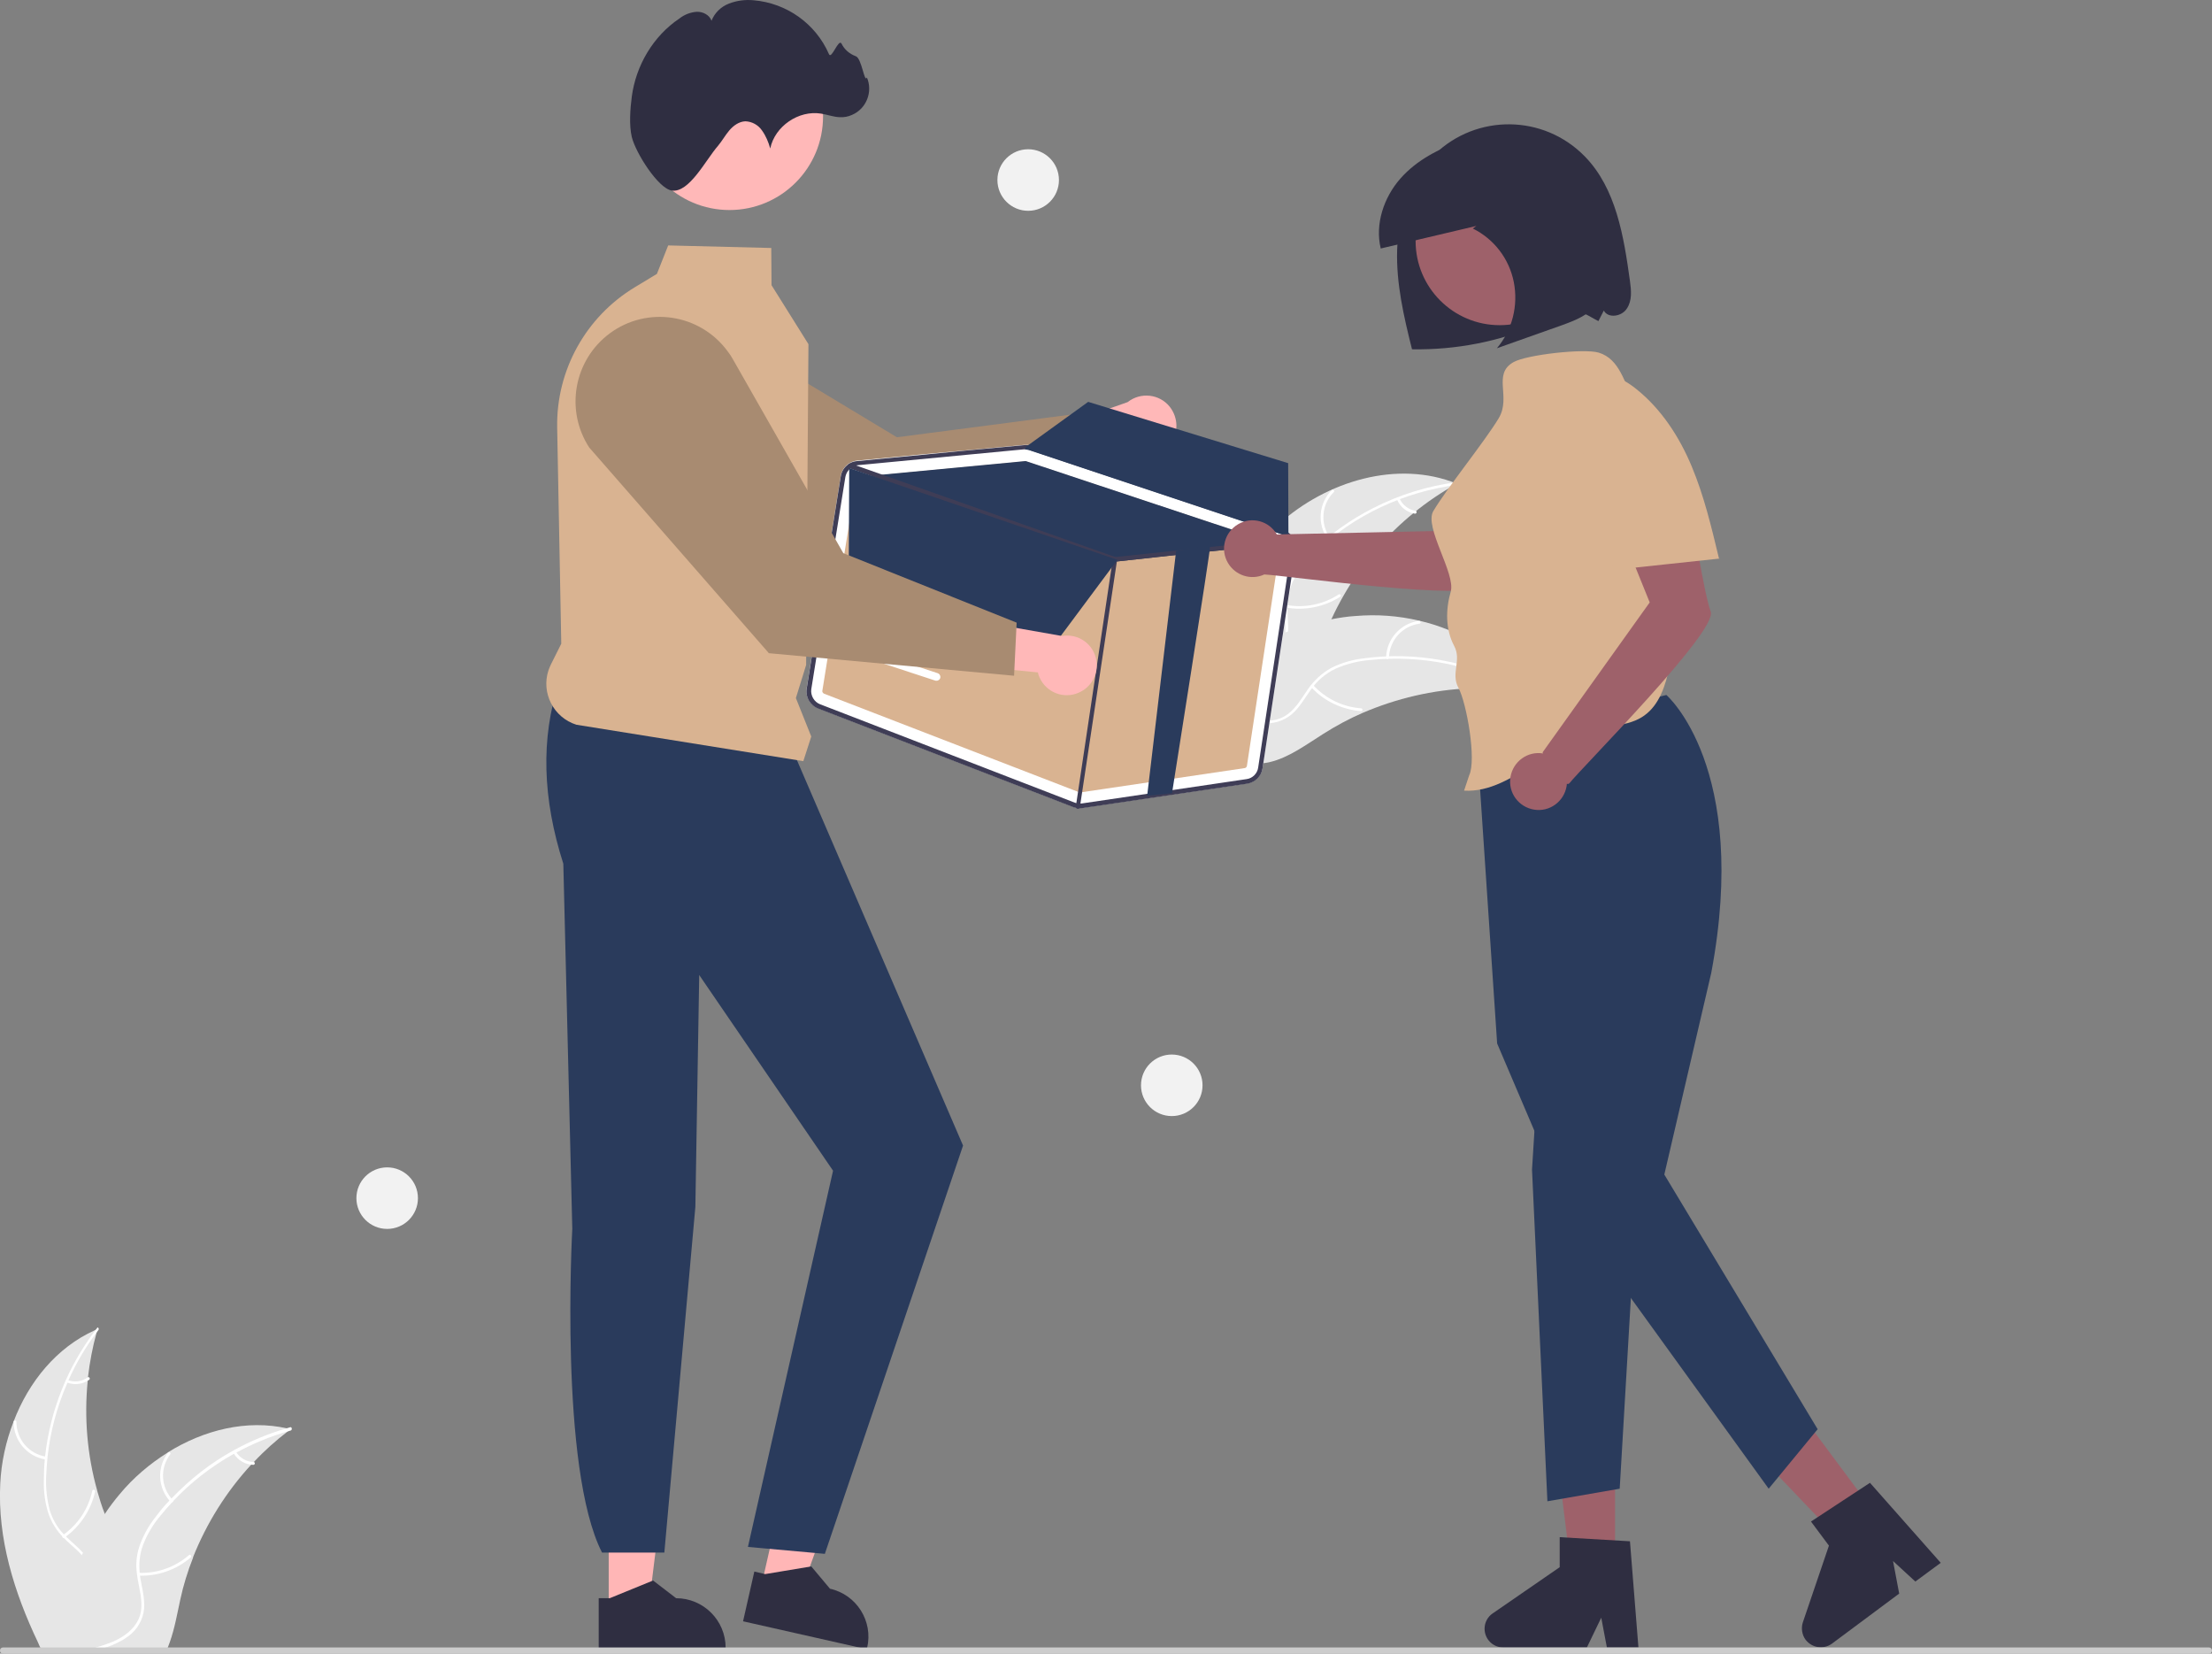 <?xml version="1.0" encoding="utf-8"?>
<!-- Generator: Adobe Illustrator 26.0.1, SVG Export Plug-In . SVG Version: 6.00 Build 0)  -->
<svg version="1.1" id="Calque_1" xmlns="http://www.w3.org/2000/svg" xmlns:xlink="http://www.w3.org/1999/xlink" x="0px" y="0px"
	 viewBox="0 0 862.7 644.8" style="enable-background:new 0 0 862.7 644.8;" xml:space="preserve">
<rect x="0" y="0" width="862.7" height="644.8" fill="#808080" stroke="none"/>
<style type="text/css">
	.st0{fill:#9E616A;}
	.st1{fill:#2F2E41;}
	.st2{fill:#2A3B5C;}
	.st3{fill:#FFB6B6;}
	.st4{fill:#E6E6E6;}
	.st5{fill:#FFFFFF;}
	.st6{fill:#FFB8B8;}
	.st7{fill:#A88B71;}
	.st8{fill:#CCCCCC;}
	.st9{fill:#D9B391;}
	.st10{fill:#3F3D56;}
	.st11{fill:#F2F2F2;}
	.st12{fill:#6C63FF;}
</style>
<polygon class="st0" points="629.9,612.6 612.8,612.6 604.6,546.4 629.9,546.4 "/>
<path class="st1" d="M639,642.4h-12.3l-2.2-11.6l-5.6,11.6h-32.6c-4.1,0-7.3-3.3-7.3-7.3c0-2.4,1.2-4.7,3.2-6l26.1-18v-11.7
	l27.4,1.6L639,642.4z"/>
<polygon class="st0" points="731.9,591 718.1,601.2 672.1,553 692.4,537.9 "/>
<path class="st1" d="M756.9,609.4l-9.9,7.3l-8.7-8l2.4,12.7l-26.2,19.5c-3.3,2.4-7.8,1.7-10.3-1.5c-1.4-1.9-1.8-4.5-1.1-6.7l10.2-30
	l-7-9.4l23-15.1L756.9,609.4z"/>
<path class="st2" d="M649.9,271c0,0,32.6,28.1,17.5,108.4L649.1,458l59.8,99.3l-19.1,23.2L612.1,473l-28.2-66.1L576,289.2L649.9,271
	z"/>
<polygon class="st2" points="599.4,425.7 597.5,456.1 603.5,585.4 631.7,580.5 637.1,488.4 "/>
<polygon class="st3" points="237.4,628.2 252.8,628.2 260.1,569 237.4,569 "/>
<path class="st1" d="M233.5,623.2l4.3,0l16.9-6.9l9,6.9h0c10.6,0,19.3,8.6,19.3,19.3v0.6l-49.5,0L233.5,623.2z"/>
<polygon class="st3" points="296.9,618.5 311.9,621.9 332.1,565.8 310,560.8 "/>
<path class="st1" d="M294.2,612.8l4.2,1l18-3l7.3,8.7l0,0c10.4,2.3,16.9,12.7,14.5,23l-0.1,0.6l-48.3-10.9L294.2,612.8z"/>
<path class="st2" d="M218,266.2c-7.2,21.7-6.4,45.3,1.7,70.6l3.5,142.4c0,0-5.2,93.4,11.6,126.2h24.3l12.1-134.8l1.5-90.4l52.2,76.3
	l-33.2,146.7l30,2.7l53.9-159.2L309,292.2L218,266.2z"/>
<path class="st4" d="M498.7,204.4c18.6-16.8,46.3-25.2,69.5-15.8c-23.8,13.2-42.2,34.5-51.9,59.9c-3.7,9.8-6.8,21.2-15.9,26.4
	c-5.7,3.3-12.7,3.4-19,1.9c-6.3-1.6-12.2-4.8-17.9-7.9l-1.6,0C469.2,244.9,480.1,221.2,498.7,204.4z"/>
<path class="st5" d="M568.1,189.1c-20.6,2.7-39.8,11.7-54.9,25.9c-3.3,3-6.1,6.5-8.3,10.4c-2,3.8-3,8.2-2.8,12.5
	c0.1,4.1,0.7,8.2-0.2,12.2c-1,4.1-3.7,7.7-7.4,9.7c-4.5,2.6-9.8,3.4-14.9,4.1c-5.7,0.7-11.6,1.3-16.5,4.5c-0.6,0.4-1.2-0.6-0.6-0.9
	c8.6-5.6,19.4-3.5,28.6-7.2c4.3-1.7,8.1-4.8,9.5-9.4c1.2-4,0.6-8.3,0.5-12.4c-0.3-4.2,0.5-8.5,2.3-12.3c2-4,4.7-7.6,7.9-10.7
	c7.1-7,15.4-12.9,24.3-17.4c10.2-5.2,21.2-8.6,32.6-10.1C568.8,187.9,568.8,189,568.1,189.1L568.1,189.1z"/>
<path class="st5" d="M517.8,210.2c-4.2-5.9-3.5-14,1.6-19.1c0.5-0.5,1.3,0.3,0.8,0.8c-4.8,4.7-5.4,12.3-1.5,17.8
	C519.2,210.2,518.2,210.8,517.8,210.2L517.8,210.2z"/>
<path class="st5" d="M501.7,235.9c7.1,1.3,14.4-0.2,20.4-4.1c0.6-0.4,1.2,0.6,0.6,0.9c-6.3,4-13.9,5.5-21.2,4.2
	C500.7,236.8,501,235.8,501.7,235.9L501.7,235.9z"/>
<path class="st5" d="M545.8,194.3c1.1,2.6,3.5,4.4,6.3,4.9c0.7,0.1,0.4,1.2-0.3,1.1c-3.1-0.5-5.7-2.6-6.9-5.4
	c-0.1-0.3-0.1-0.6,0.2-0.8C545.3,194,545.6,194.1,545.8,194.3L545.8,194.3z"/>
<path class="st4" d="M593.8,269.5c-0.4-0.1-0.9-0.1-1.3-0.2c-5.9-0.8-11.9-1.1-17.9-0.9c-0.5,0-0.9,0-1.4,0
	c-14.4,0.6-28.5,3.9-41.8,9.6c-5.3,2.3-10.3,5-15.2,8.1c-6.7,4.2-13.6,9.4-21.1,11.1c-0.8,0.2-1.6,0.3-2.4,0.4L462,270.9
	c0-0.1-0.1-0.2-0.1-0.3l-1.3-1c0.2-0.2,0.5-0.4,0.7-0.5c0.1-0.1,0.3-0.2,0.4-0.3c0.1-0.1,0.2-0.1,0.3-0.2c0,0,0.1,0,0.1-0.1
	c0.1-0.1,0.2-0.1,0.2-0.2c1.4-1,2.8-2,4.2-3c0,0,0,0,0,0c10.8-7.5,22.4-13.8,34.6-18.6c0.4-0.1,0.7-0.3,1.1-0.4
	c5.5-2,11.2-3.6,16.9-4.8c3.2-0.6,6.3-1.1,9.6-1.3c8.3-0.7,16.6-0.1,24.7,1.8c16.1,3.7,30.9,12.6,39.7,26.4
	C593.4,268.8,593.6,269.1,593.8,269.5z"/>
<path class="st5" d="M593.4,269.8c-18-10.3-38.8-14.6-59.5-12.4c-4.4,0.4-8.8,1.5-12.9,3.3c-3.9,1.8-7.3,4.7-9.8,8.3
	c-2.4,3.3-4.4,7-7.5,9.6c-3.3,2.7-7.6,3.9-11.8,3.3c-5.2-0.7-9.9-3.1-14.3-5.7c-5-2.9-10.1-5.9-15.9-6.3c-0.7-0.1-0.6-1.1,0.1-1.1
	c10.2,0.7,17.6,8.9,27.2,11.5c4.5,1.2,9.3,1.1,13.2-1.8c3.4-2.5,5.5-6.3,7.8-9.6c2.4-3.5,5.5-6.4,9.3-8.5c4-2,8.3-3.2,12.7-3.7
	c9.9-1.3,20-1.1,29.9,0.7c11.3,2,22.1,5.9,32.1,11.6C594.7,269.3,594,270.2,593.4,269.8L593.4,269.8z"/>
<path class="st5" d="M540.6,256.4c0.2-7.3,5.6-13.3,12.8-14.3c0.7-0.1,0.9,1,0.2,1.1c-6.7,0.9-11.7,6.5-11.9,13.3
	C541.6,257.2,540.5,257.1,540.6,256.4L540.6,256.4z"/>
<path class="st5" d="M512.2,267.2c4.9,5.3,11.6,8.5,18.7,9c0.7,0.1,0.6,1.2-0.1,1.1c-7.4-0.6-14.4-3.9-19.5-9.4
	C510.9,267.4,511.8,266.7,512.2,267.2L512.2,267.2z"/>
<path class="st5" d="M572.4,260.6c-0.6,2.7,0.1,5.6,2.1,7.7c0.5,0.5-0.4,1.2-0.9,0.7c-2.1-2.3-3-5.5-2.3-8.5c0-0.3,0.3-0.5,0.6-0.5
	C572.3,260,572.5,260.3,572.4,260.6L572.4,260.6z"/>
<path class="st4" d="M51.3,627.1c-1.4,5.4-5.3,10-9.9,13.3c-0.8,0.5-1.5,1-2.3,1.5c-0.2,0.1-0.5,0.3-0.7,0.4
	c-0.3,0.2-0.5,0.3-0.8,0.5H15.9c-0.4-0.8-0.8-1.6-1.1-2.4C5.5,620.9-1,599.9,0.1,578.5c0.4-8.3,2.2-16.5,5.2-24.2
	c5.9-15.5,16.8-28.9,31.7-35.6c0.4-0.2,0.8-0.3,1.1-0.5c-0.1,0.4-0.2,0.8-0.4,1.3c-1.6,5.8-2.7,11.6-3.4,17.6
	c-0.1,0.5-0.1,0.9-0.1,1.4c-1.4,14.3-0.2,28.8,3.7,42.7c0,0,0,0.1,0,0.1c0.9,3.1,1.8,6.1,3,9.1c0.9,2.3,1.8,4.7,2.9,7
	C48.2,606.8,54,617,51.3,627.1z"/>
<path class="st5" d="M38.4,518.6c-0.2,0.3-0.4,0.5-0.6,0.8c-4.4,5.8-8.1,12.1-11.1,18.8c-0.2,0.3-0.3,0.7-0.4,1
	c-4.1,9.3-6.7,19.1-7.8,29.2c0,0.1,0,0.1,0,0.2c-0.2,2.4-0.4,4.7-0.5,7.1c-0.2,4.5,0.3,8.9,1.4,13.2c1.1,3.5,2.9,6.7,5.5,9.4
	c0.2,0.3,0.5,0.5,0.8,0.8c0.2,0.2,0.4,0.4,0.6,0.6c2,1.9,4.2,3.7,6.1,5.8c0.9,0.9,1.7,1.9,2.4,3c2.2,3.6,2.8,8,1.6,12.1
	c-1.4,5.1-4.5,9.3-7.6,13.4c-1.6,2-3.2,4.1-4.6,6.3c-0.5,0.8-1,1.6-1.4,2.4h-1.3c0.4-0.8,0.9-1.6,1.4-2.4c3.6-5.8,8.8-10.7,11.5-17
	c1.8-4.3,2.4-9.1,0.1-13.3c-0.7-1.2-1.5-2.4-2.4-3.4c-1.8-2.1-4-3.8-6-5.7c-0.5-0.5-1-1-1.5-1.5c-2.5-2.5-4.4-5.6-5.6-8.9
	c-1.4-4.2-2-8.7-1.9-13.1c0-2.8,0.1-5.7,0.4-8.5c0-0.4,0.1-0.7,0.1-1.1c2-17.9,8.8-34.9,19.7-49.2c0.2-0.3,0.4-0.5,0.6-0.8
	C38,517.3,38.8,518,38.4,518.6z"/>
<path class="st5" d="M17.7,569.1c-7.2-1.2-12.4-7.4-12.4-14.7c0-0.3,0.3-0.5,0.6-0.5c0.3,0,0.5,0.2,0.5,0.5
	c0,6.8,4.8,12.5,11.5,13.6C18.7,568.1,18.4,569.2,17.7,569.1L17.7,569.1z"/>
<path class="st5" d="M24.5,598.6c5.9-4.1,10-10.3,11.5-17.3c0.2-0.7,1.2-0.4,1.1,0.3c-1.6,7.3-5.9,13.7-12,18
	C24.5,600,23.9,599,24.5,598.6L24.5,598.6z"/>
<path class="st5" d="M26.3,538.1c2.6,1,5.6,0.7,7.9-1c0.6-0.4,1.1,0.5,0.6,0.9c-2.5,1.8-5.8,2.2-8.7,1.1c-0.3-0.1-0.5-0.4-0.4-0.7
	C25.7,538.2,26,538,26.3,538.1z"/>
<path class="st4" d="M113.4,557.3c-0.4,0.3-0.7,0.5-1.1,0.8c-4.7,3.6-9.2,7.6-13.3,12c-0.3,0.3-0.6,0.7-1,1l0,0
	c-9.7,10.5-17.4,22.8-22.7,36.1l0,0.1c0,0,0,0,0,0.1c-2.1,5.3-3.8,10.8-5,16.4c-1.2,5.5-2.2,11.3-4.1,16.6c-0.3,0.8-0.6,1.6-0.9,2.4
	H20.8c0.1-0.8,0.3-1.6,0.5-2.4c2.3-11.6,5.8-22.9,10.5-33.7c0.2-0.4,0.3-0.7,0.5-1.1c2.4-5.3,5.3-10.5,8.6-15.3c0,0,0,0,0,0
	c0,0,0,0,0,0c1.8-2.7,3.7-5.2,5.8-7.7c5.3-6.4,11.7-11.8,18.7-16.2c0,0,0.1,0,0.1-0.1c14-8.7,30.7-12.9,46.6-9.3h0
	C112.6,557.1,113,557.2,113.4,557.3z"/>
<path class="st5" d="M113.4,557.8c-0.3,0.1-0.7,0.2-1,0.3c-7,2-13.8,4.8-20.2,8.3c-0.3,0.2-0.6,0.3-1,0.5
	c-8.8,4.9-16.9,11.2-23.8,18.6c0,0,0,0,0,0c-0.1,0.1-0.2,0.2-0.2,0.2c-1.6,1.7-3.1,3.5-4.6,5.3c-2.9,3.4-5.2,7.3-6.8,11.4
	c-1.3,3.5-1.7,7.2-1.3,10.8c0,0.4,0.1,0.7,0.1,1.1c0,0.3,0.1,0.6,0.1,0.9c0.7,4,1.8,8,1.5,12.1c-0.4,4.2-2.6,8.1-6,10.6
	c-1.2,0.9-2.4,1.7-3.7,2.3c-1.9,1-3.8,1.8-5.8,2.4h-3.9c0.5-0.2,1.1-0.3,1.6-0.5c1.9-0.5,3.7-1.2,5.5-1.9c1-0.4,2-0.9,3-1.5
	c4-2.3,7.4-5.8,8.1-10.6c0.6-4.1-0.6-8.3-1.3-12.3c-0.1-0.7-0.2-1.4-0.3-2.1c-0.5-3.5-0.2-7.1,0.9-10.5c1.4-4.2,3.6-8.2,6.4-11.7
	c1.7-2.3,3.5-4.5,5.5-6.5c0.2-0.3,0.5-0.5,0.8-0.8c7.1-7.4,15.2-13.8,24.2-18.7h0c6.7-3.7,13.8-6.6,21.1-8.7h0
	c0.3-0.1,0.7-0.2,1-0.3C113.9,556.5,114,557.6,113.4,557.8z"/>
<path class="st5" d="M66.5,585.6c-5-5.3-5.4-13.4-1-19.1c0.4-0.6,1.3,0.1,0.9,0.6c-4.1,5.4-3.7,12.9,1,17.8
	C67.8,585.5,67,586.2,66.5,585.6L66.5,585.6z"/>
<path class="st5" d="M54.1,613.3c7.2,0.3,14.2-2.2,19.6-6.9c0.5-0.5,1.2,0.4,0.7,0.9c-5.7,4.9-13,7.4-20.4,7.1
	C53.3,614.4,53.4,613.3,54.1,613.3z"/>
<path class="st5" d="M92,566.1c1.5,2.4,4.1,3.9,6.9,4c0.7,0,0.6,1.1-0.1,1.1c-3.1-0.1-6-1.7-7.6-4.4c-0.2-0.2-0.1-0.6,0.1-0.8
	C91.5,565.8,91.8,565.8,92,566.1z"/>
<path class="st6" d="M456.4,173.1c-3.9,5.1-11.2,6.1-16.3,2.2c-0.5-0.4-1.1-0.9-1.5-1.4l-37.8,16.4l3.7-21.1l35.3-12.4
	c5-4,12.4-3.2,16.4,1.8C459.6,162.9,459.7,168.9,456.4,173.1z"/>
<path class="st7" d="M431.2,179.7l-87.8,39.1l-0.2-0.1l-100.1-35.7c-15.5-8.1-22-26.8-14.8-42.8l0,0c7.5-16.6,27-23.9,43.6-16.4
	c1.2,0.5,2.3,1.1,3.4,1.8l74.5,44.9l72.2-9.4L431.2,179.7z"/>
<path class="st8" d="M862.7,643.6c0,0.7-0.5,1.2-1.2,1.2c0,0,0,0,0,0H1.2c-0.7,0-1.2-0.5-1.2-1.2s0.5-1.2,1.2-1.2h860.3
	C862.2,642.4,862.7,642.9,862.7,643.6C862.7,643.6,862.7,643.6,862.7,643.6z"/>
<path class="st9" d="M313.3,296.8l-88.5-14.2c-8.9-2.8-13.8-12.4-10.9-21.2c0.3-0.8,0.6-1.6,1-2.4l4-8l-1.6-84.3
	c-0.4-22.3,11.2-43.2,30.3-54.7l8.6-5.2l4.4-11.1l40.2,1l0.1,14.5l14.4,23l0,0.1l-0.9,125l-4,12.9l6,15L313.3,296.8z"/>
<circle class="st6" cx="284.5" cy="45.4" r="36.5"/>
<path class="st1" d="M246.4,53.4c-1.1-4.6-0.6-11.1,0-15.7c1.6-12.1,8.3-23.6,18.6-30.5c1.9-1.5,4.2-2.4,6.7-2.6
	c2.4-0.1,5,1.2,5.8,3.5c1.2-3.1,3.7-5.5,6.8-6.7c3.1-1.2,6.4-1.6,9.6-1.3c12.9,1.1,24.2,9.1,29.4,21c1,2.3,3.7-6.2,4.9-4.1
	c1.1,2.3,3.1,4,5.5,4.9c2.4,0.7,3.4,10.7,4.4,8.3c2.4,5.6-0.2,12.2-5.8,14.6c-1.5,0.7-3.2,1-4.8,0.9c-2.5-0.1-4.8-1-7.3-1.4
	c-8.7-1.4-18,4.9-19.8,13.6c-0.7-2.5-1.7-4.9-3.2-7c-1.5-2.2-3.9-3.5-6.5-3.6c-2.5,0.1-4.7,1.7-6.3,3.6s-2.8,4.1-4.4,6
	c-4.8,5.5-11.2,18.4-18,17.4C256.7,73.5,247.9,59.6,246.4,53.4z"/>
<path class="st5" d="M505.4,214.5c0.5-3.4-1.5-6.8-4.8-7.9l-98.4-32.8c-0.9-0.3-1.9-0.4-2.9-0.3l-24.7,2.3l-14.2,1.3l-26.1,2.5
	c-3.2,0.3-5.9,2.8-6.4,6l-13.3,82.8c-0.5,3.3,1.3,6.6,4.5,7.8l99.4,38.4c0.5,0.2,1,0.3,1.4,0.4c0.7,0.1,1.5,0.1,2.2,0l64.3-9.5
	c3.1-0.5,5.6-2.9,6-6L505.4,214.5z"/>
<path class="st9" d="M321.4,270.5l99.4,38.4c0.1,0.1,0.3,0.1,0.5,0.1l64.2-9.5c0.4-0.1,0.7-0.4,0.8-0.8l12.9-85.1
	c0.1-0.4-0.2-0.8-0.6-1l-0.7-0.2l-97.8-32.5c0,0-0.1,0-0.1,0c-0.1,0-0.2,0-0.2,0l-60.2,5.7l-4.8,0.4c-0.4,0-0.7,0.3-0.8,0.7
	l-13.3,82.8C320.7,269.9,321,270.3,321.4,270.5z"/>
<path class="st2" d="M339.6,185.5l60.2-5.7c0.1,0,0.2,0,0.2,0c0,0,0.1,0,0.1,0l97.8,32.5l-25.8,2.7l-9.7,1L435,219
	c-0.1,0-0.2,0-0.2,0c0,0-0.1,0-0.2,0L339.6,185.5z"/>
<path class="st10" d="M319.1,276.3l99.4,38.4c0.5,0.2,1,0.3,1.5,0.4c0.7,0.1,1.5,0.1,2.2,0l64.2-9.5c3.1-0.5,5.6-2.9,6-6l12.9-85.1
	c0.2-1.3,0-2.5-0.4-3.7c-0.1-0.2-0.1-0.3-0.2-0.5c-0.5-1.1-1.3-2-2.3-2.7c-0.6-0.4-1.2-0.7-1.9-1l-0.1,0l-98.3-32.7
	c-0.4-0.1-0.8-0.2-1.2-0.3c-0.6-0.1-1.1-0.1-1.7,0l-24.7,2.3l-14.2,1.4l-26.1,2.5c-1.1,0.1-2.1,0.4-3,1c-0.1,0-0.1,0.1-0.2,0.1
	c0,0-0.1,0.1-0.1,0.1c-1.6,1.1-2.7,2.8-3,4.8l-13.3,82.8C314.1,271.9,316,275.1,319.1,276.3z M329.7,186c0.2-1,0.6-1.9,1.3-2.7
	c0.2-0.2,0.4-0.5,0.7-0.7c0.7-0.5,1.5-0.9,2.3-1.1c0.2,0,0.3-0.1,0.5-0.1l44-4.2l21-2c0.1,0,0.3,0,0.4,0c0.3,0,0.6,0,0.9,0.1
	c0.3,0,0.6,0.1,0.8,0.2l98.4,32.8c0.1,0,0.1,0.1,0.2,0.1c0.9,0.3,1.7,0.9,2.3,1.7c0.9,1.2,1.4,2.7,1.1,4.1l-12.9,85.1
	c-0.3,2.3-2.2,4.2-4.5,4.5l-64.3,9.5c-0.9,0.1-1.9,0-2.7-0.3l-99.4-38.4c-2.3-0.9-3.7-3.4-3.4-5.8L329.7,186z"/>
<path class="st10" d="M330.7,181.4c0.1-0.2,0.1-0.3,0.3-0.4c0,0,0.1-0.1,0.1-0.1c0,0,0.1,0,0.1-0.1c0.2-0.1,0.4-0.1,0.6,0l2.1,0.7
	L435,217.2l23.7-2.5l13.2-1.4l28-3l2.5-0.3l0.5-0.1c0.4,0,0.8,0.2,1,0.7c0,0,0,0.1,0,0.1c0,0.4-0.2,0.8-0.6,0.9
	c-0.1,0-0.2,0.1-0.2,0.1l-3.4,0.4l-27.6,2.9l-9.7,1L435,219c-0.1,0-0.2,0-0.2,0c0,0-0.1,0-0.2,0l-103-36.3l-0.3-0.1
	c-0.1,0-0.2-0.1-0.2-0.1C330.7,182.2,330.6,181.8,330.7,181.4z"/>
<path class="st10" d="M420.3,315.4c-0.5-0.1-0.8-0.5-0.7-1L434,218c0.1-0.5,0.5-0.8,1-0.8l0,0c0.5,0.1,0.8,0.5,0.7,1l-14.5,96.3
	C421.2,315.1,420.8,315.4,420.3,315.4L420.3,315.4z"/>
<path class="st2" d="M457.1,309.3l-9.7,1l11.3-95.5c0,0,12.9-2.3,13.2-1.4C472.2,213.9,457.2,308.6,457.1,309.3z"/>
<polygon class="st2" points="331.2,182.5 331,226.1 408.1,255.5 435.8,218.3 "/>
<path class="st2" d="M502.5,210.1c-0.6-0.8-1.5-1.4-2.5-1.7l-98.4-32.8c-0.3-0.1-0.6-0.2-0.8-0.2c-0.3-0.1-0.6-0.1-1-0.1l0.2-1
	l1-0.7l23.4-16.9l78,23.9l0.1,27.1L502.5,210.1z"/>
<path class="st5" d="M335.2,252.5c0.1,0,0.2,0,0.3,0.1l30.2,9.9c0.8,0.3,1.2,1.1,1,1.9c-0.3,0.8-1.1,1.2-1.9,1l-30.2-9.9
	c-0.8-0.3-1.2-1.1-1-1.9C333.8,252.8,334.5,252.4,335.2,252.5L335.2,252.5z"/>
<circle class="st11" cx="457" cy="423.2" r="12"/>
<circle class="st11" cx="151" cy="467.2" r="12"/>
<circle class="st11" cx="401" cy="70.2" r="12"/>
<path class="st6" d="M420.7,270.1c-5.9,2.6-12.7-0.1-15.3-6c-0.3-0.6-0.5-1.3-0.6-1.9l-41-4.1l13.5-16.6l36.9,6.5
	c6.4-1.1,12.4,3.2,13.4,9.6C428.5,262.8,425.6,268,420.7,270.1z"/>
<path class="st7" d="M395.5,263.5l-95.7-8.8l-0.1-0.2l-69.9-80c-9.5-14.6-6-34.1,8-44.5l0,0c14.6-10.8,35.2-7.7,46,7
	c0.8,1,1.5,2.1,2.1,3.2l43,75.5l67.6,27.1L395.5,263.5z"/>
<path class="st1" d="M635.7,109.6c-2.4-17.4-5.4-36.2-17.7-48.7c-16-16.3-42.1-16.6-58.5-0.7c-0.4,0.4-0.9,0.9-1.3,1.3
	c-9,9.5-12.9,23-13.3,36s2.6,26,5.8,38.7c17.1,0.3,34.1-3,49.8-9.8c3.9-1.7,7.8-3.6,11.9-4.7c4.1-1.1,7.1,1.6,11,3.5l2.1-4.1
	c1.7,3.2,7.1,2.3,9-0.8C636.6,117.2,636.2,113.2,635.7,109.6z"/>
<path class="st0" d="M567.9,206.9l-69.9,1.5c-3.1-5.3-9.8-7.1-15.1-4c-5.3,3.1-7.1,9.8-4,15.1c2.9,4.9,9,6.9,14.2,4.5
	c9.3,0.5,81.8,10.8,86.1,4.2c4.4-6.7,27.8-30.5,27.8-30.5L589,172L567.9,206.9z"/>
<circle class="st0" cx="584.9" cy="94" r="32.8"/>
<path class="st12" d="M430.7,171.6"/>
<path class="st9" d="M637.5,157.2c-3.9-7.7-5.7-17.2-14-19.7c-5.6-1.7-28.1,0.8-33.2,3.7c-8.4,4.7-0.8,13.6-5.8,21.9
	c-5.4,9-20.1,27.1-25.5,36.2c-3.7,6.2,8.8,24.4,6.8,31.4c-2,6.9-2.1,14.7,1.3,21.1c3.1,5.7-1.4,10.7,1.7,16.4
	c3.2,5.9,7.1,28.1,4.2,34.1l-2,6c19.8,1.2,36.5-22.5,56.3-25c4.9-0.6,10-1.4,14-4.3c5.9-4.2,8.3-11.8,9.8-18.9
	C658.1,225.2,653.3,189,637.5,157.2z"/>
<path class="st0" d="M667.2,238.5c-2.8-7.5-7.8-40.5-7.8-40.5l-31.3-0.9l15.3,37.8l-41.8,58.5c0,0,0.1,0.1,0.2,0.4
	c-6-1-11.7,3.1-12.7,9.2c-1,6,3.1,11.7,9.2,12.7c6,1,11.7-3.1,12.7-9.2c0-0.3,0.1-0.6,0.1-0.9c0.3,0.2,0.7,0.1,1-0.2
	C616.8,299.4,670,246.1,667.2,238.5z"/>
<path class="st9" d="M670.4,217.7c-2.9-12.1-5.8-24.3-10.6-35.8s-11.8-22.3-21.5-30.1c-3.1-2.5-6.6-4.7-10.5-5.4
	c-3.9-0.8-8.3,0.1-11.1,3c-4.4,4.6-3.1,12-1.5,18.2c4.8,18.2,9.5,36.4,14.3,54.6c13.7-1.5,27.5-2.9,41.2-4.4L670.4,217.7z"/>
<path class="st1" d="M625.1,98.6c-1.2-7.9-2.5-16-5.3-23.4c-2.8-7.5-7.4-14.5-14-18.7c-10.4-6.7-23.9-5.4-35.5-1.6
	c-9,3-17.8,7.5-24.2,14.8c-6.4,7.3-9.9,17.7-7.6,27.2c12.4-2.9,24.9-5.9,37.3-8.8l-1.4,1c8.3,4.1,14.2,11.8,16,20.9
	c1.8,9.2-0.6,18.7-6.6,25.8c8.5-3,17-6,25.4-9c5.2-1.9,10.8-4,13.9-8.8C627,112.5,626.1,105.2,625.1,98.6z"/>
</svg>
